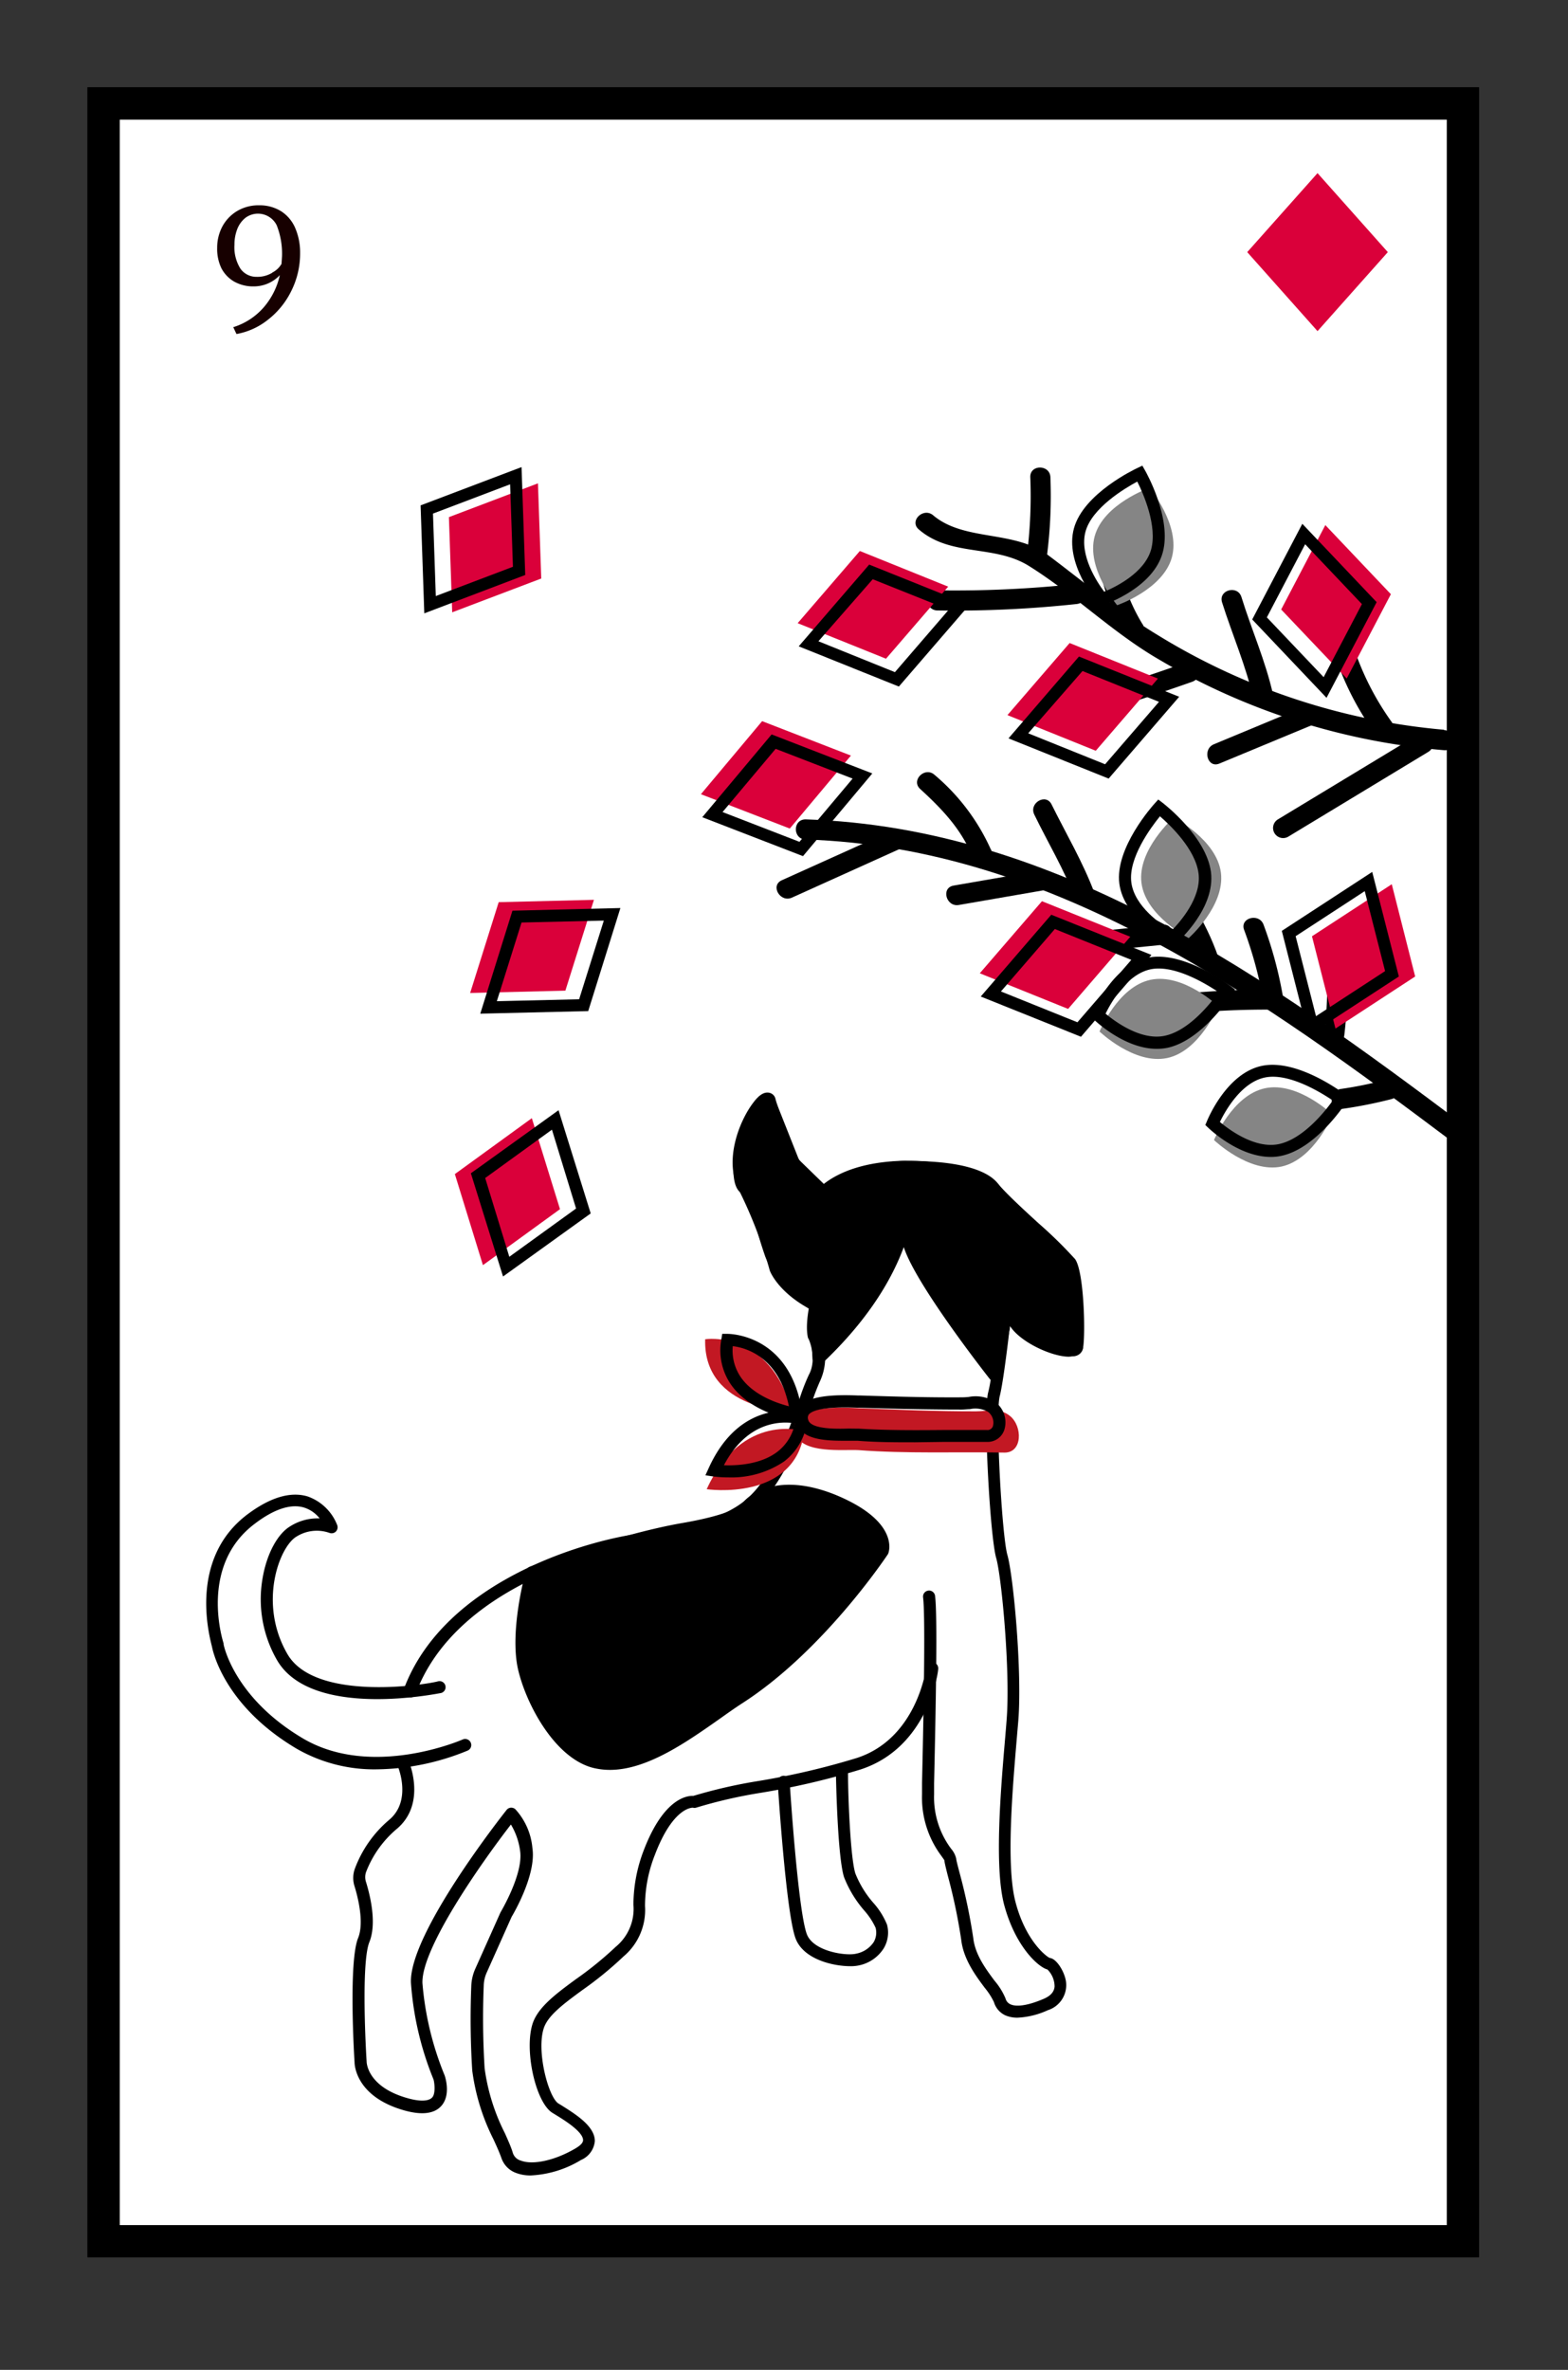 <svg id="圖層_1" data-name="圖層 1" xmlns="http://www.w3.org/2000/svg" viewBox="0 0 194.94 294.58"><rect x="0" y="0" width="194.94" height="294.58" fill="#333333" stroke="none"/><defs><style>.cls-1{fill:#fff;}.cls-2{fill:#170000;}.cls-3{fill:#da003a;}.cls-4{fill:#c21823;}.cls-5{fill:#858585;}</style></defs><title>新接龍</title><rect class="cls-1" x="12.88" y="12.85" width="169" height="265.73"/><path d="M183.88,280.58h-173V10.85h173Zm-169-4h165V14.85h-165Z"/><path class="cls-2" d="M35,26.29a4.65,4.65,0,0,1,1.73,2.12,7.65,7.65,0,0,1,.58,3,10.42,10.42,0,0,1-1.13,4.83,10.21,10.21,0,0,1-2.94,3.56,8.71,8.71,0,0,1-3.84,1.72L29,40.67a8.28,8.28,0,0,0,3.79-2.47,9.15,9.15,0,0,0,2-4,4.43,4.43,0,0,1-3.24,1.4A4.81,4.81,0,0,1,29.11,35a4.08,4.08,0,0,1-1.6-1.69A5.53,5.53,0,0,1,27,30.81a5.61,5.61,0,0,1,.63-2.63,5,5,0,0,1,1.82-1.93,5.18,5.18,0,0,1,2.79-.73A5,5,0,0,1,35,26.29Zm-1.17,7.6A2.76,2.76,0,0,0,35,32.8l.06-.92A9.58,9.58,0,0,0,34.4,28a2.6,2.6,0,0,0-3.93-.89,3.35,3.35,0,0,0-1,1.44,5.23,5.23,0,0,0-.32,1.86,5,5,0,0,0,.75,3,2.42,2.42,0,0,0,2,1A3.54,3.54,0,0,0,33.87,33.89Z"/><path d="M183.88,280.58h-173V10.85h173Zm-169-4h165V14.85h-165Z"/><polygon class="cls-3" points="163.8 21.52 155.06 31.34 163.8 41.16 172.54 31.34 163.8 21.52"/><path d="M132.9,168.64c-2.16,0-6.12-1.84-7.36-3.86-1.53-2.5-1.34-6.81-1.33-7a.74.74,0,0,1,.79-.71.75.75,0,0,1,.71.78s-.18,4,1.11,6.13c1.15,1.87,5.46,3.46,6.38,3.13.27-1.85-.1-8.74-.78-9.7a57.47,57.47,0,0,0-4.27-4.16c-1.92-1.78-3.9-3.62-5-4.8-1.61-1.77-6.21-2.41-7.84-2.51-.13,0-8.26-1-12.44,2.79a.76.76,0,0,1-.85.11,12.56,12.56,0,0,1-5.7-7.68,35.2,35.2,0,0,1-1.27-3.49,10.91,10.91,0,0,0-1.87,3.39c-.5,1.39-1.16,4,0,6.21a55.87,55.87,0,0,1,3.94,10.24h0s1,2.24,4.62,4.08a.76.76,0,0,1,.33,1,.75.75,0,0,1-1,.33c-4.26-2.15-5.33-4.85-5.37-5a56.07,56.07,0,0,0-3.84-10c-1.9-3.69.07-8.6,1.77-10.83.74-1,1.37-1.38,2-1.26a1,1,0,0,1,.79.81,31.64,31.64,0,0,0,1.39,3.95.36.36,0,0,1,0,.11,11.39,11.39,0,0,0,4.54,6.52c4.76-3.78,12.8-2.85,13.14-2.81s6.47.42,8.82,3c1,1.14,3,3,4.88,4.71a53.82,53.82,0,0,1,4.47,4.39c1.13,1.58,1.29,9.36,1,10.92a1.39,1.39,0,0,1-1.22,1.12A3.1,3.1,0,0,1,132.9,168.64Z"/><path d="M50.9,211a.75.75,0,0,1-.26,0,.76.76,0,0,1-.45-1c5.07-13.68,23.16-18.66,29.71-19.43,5.92-.69,10.18-2,12.65-4C96.06,183.74,98,178,99.3,174.2a26.13,26.13,0,0,1,1.25-3.29c1.1-2,0-4.51-.06-4.54a.49.49,0,0,1-.06-.17c-.67-3.26,2-10.2,2.1-10.5a.75.75,0,0,1,1-.43.75.75,0,0,1,.43,1c-.72,1.87-2.48,7.2-2,9.58a7,7,0,0,1,0,5.8,27.11,27.11,0,0,0-1.15,3.07c-1.35,4-3.38,9.94-7.24,13-2.73,2.19-7.11,3.61-13.41,4.34s-23.66,5.48-28.47,18.46A.74.74,0,0,1,50.9,211Z"/><path d="M46.87,219.93a19.34,19.34,0,0,1-9.95-2.54c-8.89-5.25-10.41-11.93-10.56-12.67s-3.19-10.81,4.44-16.51c2.82-2.1,5.33-2.84,7.45-2.2a6.13,6.13,0,0,1,3.68,3.58.77.77,0,0,1-.19.8.76.76,0,0,1-.81.14,4.75,4.75,0,0,0-4.1.49c-2.11,1.28-4.76,8.31-1.08,14.61,3.41,5.82,16.78,3.86,18.68,3.37a.75.75,0,1,1,.38,1.45c-.15,0-16,3.34-20.35-4.06a15.13,15.13,0,0,1-1.81-10.24c.51-3,1.85-5.47,3.4-6.41a6.35,6.35,0,0,1,3.69-1,4,4,0,0,0-1.94-1.35c-1.64-.49-3.7.17-6.11,2-7.06,5.29-3.92,14.79-3.89,14.89l0,.11c0,.07,1.28,6.62,9.85,11.69s19.76.19,19.87.14a.76.76,0,0,1,1,.38.75.75,0,0,1-.38,1A30.41,30.41,0,0,1,46.87,219.93Z"/><path d="M126.51,250.8a3.75,3.75,0,0,1-1.52-.29,2.63,2.63,0,0,1-1.42-1.65,8.72,8.72,0,0,0-1.14-1.77c-1.12-1.5-2.66-3.55-2.93-6a70.12,70.12,0,0,0-1.65-7.88c-.29-1.14-.42-1.7-.45-2,0,0-.22-.31-.38-.54a12.09,12.09,0,0,1-2.39-7.65l0-1.36c.14-6.17.46-20.6.13-23.1a.75.75,0,0,1,1.49-.2c.31,2.31.11,13.09-.12,23.33l0,1.36a10.68,10.68,0,0,0,2.13,6.77,2.88,2.88,0,0,1,.62,1.21c0,.18.22,1,.42,1.77A71.07,71.07,0,0,1,121,240.9c.23,2.07,1.57,3.86,2.64,5.3a8.38,8.38,0,0,1,1.37,2.21,1.09,1.09,0,0,0,.62.73c.45.21,1.59.4,4.1-.67.88-.37,1.33-.88,1.38-1.55a3,3,0,0,0-.89-2.11c-1.13-.29-4-2.85-5.39-8.08-1.23-4.74-.41-14.31.13-20.65.07-.84.14-1.62.19-2.34.47-5.9-.61-17.64-1.3-20.08-.76-2.64-1.62-18.11-1-20.57.61-2.22,1.55-11.64,1.56-11.73a.74.74,0,0,1,.82-.67.75.75,0,0,1,.67.82c0,.39-1,9.63-1.6,12-.59,2.17.26,17.39.94,19.76.74,2.58,1.85,14.44,1.36,20.61-.06.72-.13,1.51-.2,2.35-.53,6.23-1.33,15.65-.16,20.15,1.28,4.95,3.93,6.88,4.28,7,.81.07,1.8,1.64,2,2.88a3.27,3.27,0,0,1-2.25,3.61A10.15,10.15,0,0,1,126.51,250.8Zm3.84-6Zm-.17-.05Z"/><path d="M66,270.41a5,5,0,0,1-1.81-.3,3,3,0,0,1-1.84-1.83c-.23-.66-.58-1.45-1-2.36a26.52,26.52,0,0,1-2.64-8.56,102.05,102.05,0,0,1-.12-10.45,5.74,5.74,0,0,1,.5-2.19l3.13-7c.07-.13,2.87-4.81,2.44-7.66a8.53,8.53,0,0,0-1.14-3.27c-3.6,4.65-11.17,15.39-11,19.73A38.38,38.38,0,0,0,55.29,258c.1.31.78,2.51-.48,3.83-.88.92-2.39,1.09-4.5.51-6.17-1.72-6.23-5.8-6.23-6-.08-1.23-.73-12.54.44-15.44.79-1.94-.05-5.17-.45-6.46a3.37,3.37,0,0,1,.07-2.22,14.63,14.63,0,0,1,4.23-6c2.94-2.44,1.06-6.81,1-6.85a.76.76,0,0,1,.39-1,.75.75,0,0,1,1,.39c.1.22,2.33,5.45-1.46,8.6a13.18,13.18,0,0,0-3.79,5.34,1.91,1.91,0,0,0,0,1.25c.55,1.8,1.34,5.16.41,7.46s-.55,11.46-.34,14.84c0,.17.12,3.18,5.14,4.57,1.48.41,2.54.38,3-.09s.3-1.86.17-2.27a38.9,38.9,0,0,1-2.8-12c-.26-6.09,11.39-20.85,11.89-21.48a.73.73,0,0,1,.51-.28.78.78,0,0,1,.57.18,8.21,8.21,0,0,1,2.13,4.83c.52,3.38-2.47,8.36-2.59,8.57l-3.09,6.91a4.21,4.21,0,0,0-.37,1.63,101,101,0,0,0,.11,10.27,25.17,25.17,0,0,0,2.52,8.07c.42.95.79,1.76,1,2.49a1.45,1.45,0,0,0,1,.92c1.47.56,4.17,0,6.72-1.49.43-.25,1-.63,1-1.06,0-1.06-2.42-2.54-3.45-3.17l-.36-.22c-2.1-1.3-3.54-7.85-2.45-11.13.68-2,2.83-3.62,5.32-5.45a43.79,43.79,0,0,0,5-4.06,6.09,6.09,0,0,0,2.2-5.23A19,19,0,0,1,80,230.08c2.45-6.47,5.34-6.89,6.2-6.85a62.54,62.54,0,0,1,8.16-1.86,93.59,93.59,0,0,0,12.16-2.85c7.51-2.44,8.62-11.15,8.63-11.24a.74.74,0,0,1,.83-.66.76.76,0,0,1,.66.84c0,.39-1.25,9.76-9.66,12.49a94.69,94.69,0,0,1-12.35,2.89,60.09,60.09,0,0,0-8.1,1.86.7.7,0,0,1-.38,0h0s-2.44-.19-4.74,5.88a17.38,17.38,0,0,0-1.22,6.33,7.54,7.54,0,0,1-2.65,6.26,45,45,0,0,1-5.14,4.2c-2.29,1.68-4.26,3.13-4.79,4.72-.95,2.86.57,8.6,1.82,9.38l.35.21c1.57,1,4.2,2.55,4.17,4.47a2.83,2.83,0,0,1-1.72,2.34A13.23,13.23,0,0,1,66,270.41Z"/><path d="M105.71,244.4c-2.15,0-5.89-.86-6.83-3.53-1.17-3.32-2.15-18.62-2.19-19.27a.75.75,0,1,1,1.49-.1c0,.16,1,15.74,2.11,18.87.78,2.21,4.95,2.79,6.16,2.47a3.4,3.4,0,0,0,2.17-1.43,2.36,2.36,0,0,0,.24-1.78,8.79,8.79,0,0,0-1.42-2.16,14.17,14.17,0,0,1-2.51-4.15c-.81-2.59-1-12.38-1-12.79a.75.75,0,0,1,.74-.76.72.72,0,0,1,.76.73c0,2.77.29,10.39.91,12.37a12.62,12.62,0,0,0,2.26,3.68,9.3,9.3,0,0,1,1.68,2.69,3.82,3.82,0,0,1-.4,2.92,4.77,4.77,0,0,1-3.09,2.14A4.72,4.72,0,0,1,105.71,244.4Z"/><path d="M112.92,145.08s2.46,10.89-11.15,23.78l-.39-6.59s-4.12-2.34-5.52-6.3-1.77-7-3.37-8.35.4-10.69,3.14-10.75l3.06,7.71,3.71,3.6S108.68,144.76,112.92,145.08Z"/><path d="M101.77,169.61a.86.86,0,0,1-.27-.05.77.77,0,0,1-.48-.66l-.37-6.2a13.93,13.93,0,0,1-5.5-6.48c-.43-1.22-.77-2.36-1.06-3.36C93.45,150.71,93,149,92,148.19c-1.43-1.25-.73-5.62.19-8.18.63-1.75,1.73-3.85,3.42-3.89a.75.75,0,0,1,.72.47l3,7.57,3.2,3.11c1.6-.81,6.68-3.21,10.44-2.94a.76.76,0,0,1,.68.58c.1.46,2.4,11.46-11.36,24.49A.73.73,0,0,1,101.77,169.61Zm-6.57-31.8a6,6,0,0,0-1.6,2.71c-1.12,3.11-1.07,6.14-.61,6.53,1.27,1.11,1.83,3,2.54,5.38.29,1,.62,2.11,1,3.29,1.28,3.64,5.14,5.87,5.18,5.9a.75.75,0,0,1,.38.6l.29,5c10.24-10.33,10.09-19.11,9.85-21.37-4,0-9.46,3-9.51,3a.74.74,0,0,1-.88-.12l-3.71-3.6a.68.68,0,0,1-.18-.26Z"/><path d="M123.62,170.91s-9-11.5-10.53-16.07a20.05,20.05,0,0,1-.17-9.76s9.08-.32,10.81,2.88,9.3,9,9.3,9,.94,8.56.89,10.36-6-1.67-7.74-3-2.56-2-2.56-2l1.19,2.65Z"/><path d="M123.62,171.66a.74.74,0,0,1-.59-.28c-.38-.48-9.14-11.66-10.65-16.31a20.48,20.48,0,0,1-.19-10.18.75.75,0,0,1,.7-.56c1,0,9.61-.23,11.5,3.27,1.63,3,9,8.73,9.09,8.79a.71.71,0,0,1,.29.51c0,.35.95,8.63.9,10.46a1.21,1.21,0,0,1-.68,1.09c-1.93,1-8.19-3.42-8.26-3.46a1.33,1.33,0,0,0-.19-.14.8.8,0,0,1,0,.31l-1.2,5.9a.74.74,0,0,1-.56.58A.52.52,0,0,1,123.62,171.66Zm-10.1-25.84a19,19,0,0,0,.28,8.79c1.15,3.5,7,11.42,9.41,14.54l.82-4.05-1.1-2.43a.75.75,0,0,1,1.19-.87s.81.74,2.5,2c1.93,1.42,5.48,3.27,6.55,3.33,0-1.88-.69-8.24-.85-9.73-1.37-1.07-7.63-6.07-9.25-9.07C122,146.4,116.9,145.77,113.52,145.82Z"/><path d="M66.08,195.47s-2,7.29-.94,11.9c1,4.09,4.34,10.49,8.72,11.65,6,1.58,13.29-4.91,17.94-7.9,10-6.41,17.89-18.28,17.89-18.28s1.32-3.25-6.13-6.31-10.54.6-10.54.6-.15,1.58-8.21,3S66.08,195.47,66.08,195.47Z"/><path d="M75.82,220a8.74,8.74,0,0,1-2.15-.27c-4.73-1.26-8.26-7.9-9.26-12.21-1.09-4.74.87-12,1-12.27a.76.76,0,0,1,.46-.51c.11,0,10.82-4,18.86-5.41,6.38-1.09,7.5-2.29,7.62-2.44a.82.82,0,0,1,.14-.26c.15-.17,3.54-4,11.41-.81,8,3.31,6.6,7.12,6.53,7.28a.54.54,0,0,1-.07.13c-.33.49-8.1,12.08-18.1,18.5-.85.55-1.8,1.22-2.81,1.94C85.35,216.55,80.45,220,75.82,220Zm-9.11-24c-.38,1.52-1.71,7.37-.84,11.17s4.1,10,8.18,11.1c4.54,1.19,10-2.71,14.49-5.84,1-.72,2-1.4,2.86-2,9.29-6,16.86-16.89,17.6-18,.07-.36.32-2.8-5.72-5.28-6.22-2.56-9.08-.21-9.61.3-.39.85-2.16,2.17-8.74,3.29C77.86,192,68.65,195.33,66.71,196Zm25.56-9Zm0,0Zm0,0Zm0,0Zm0,0Zm0-.17Z"/><path class="cls-4" d="M98.93,178.28c-1.38-3.91,6.37-3.31,8-3.24,4.81.2,9.59.4,14.4.39,1.49,0,2.92-.5,4.24.58,1.57,1.27,1.57,4.59-.71,4.55-6-.11-12.12.15-18.15-.31C104.85,180.15,99.8,180.74,98.93,178.28Z"/><path d="M113.78,179.28c-2.38,0-4.78,0-7.15-.19h-1.06c-2.25,0-5.64.08-6.45-2a2.14,2.14,0,0,1,.18-2.1c1.11-1.57,4.51-1.64,7.35-1.53h.28c4.11.13,8.37.26,12.64.23a8.49,8.49,0,0,0,.88-.05,4.5,4.5,0,0,1,3.29.64,3.15,3.15,0,0,1,1.13,3.42,2.18,2.18,0,0,1-2.19,1.53h0c-1.77,0-3.55,0-5.32,0Zm-7.52-1.7h.45c3.52.22,7.13.2,10.6.17,1.79,0,3.58,0,5.36,0a.71.71,0,0,0,.78-.5,1.69,1.69,0,0,0-.59-1.74,3.18,3.18,0,0,0-2.29-.35c-.33,0-.66.05-1,.05-4.3,0-8.57-.1-12.7-.23h-.29c-4.36-.18-5.71.39-6.07.9,0,.07-.17.24,0,.69h0c.43,1.1,3.54,1.05,5,1Z"/><path class="cls-4" d="M100,177.9s-7.72-2.5-12.14,7.21C87.88,185.11,98.85,186.72,100,177.9Z"/><path class="cls-4" d="M87.67,166.47s8-1.25,10.83,9C98.5,175.51,87.41,175.36,87.67,166.47Z"/><path d="M90.58,183.64a14.75,14.75,0,0,1-1.88-.11l-1-.15.41-.9c4.17-9.18,11.68-6.87,11.76-6.85l.59.2-.08.61a7.49,7.49,0,0,1-2.91,5.23A11.66,11.66,0,0,1,90.58,183.64ZM90,182.13c1.56.06,4.54-.07,6.63-1.66a5.88,5.88,0,0,0,2.2-3.55C97.2,176.66,92.94,176.57,90,182.13Z"/><path d="M99.89,176.68l-1-.14c-.22,0-5.34-.8-7.9-4.28a7.49,7.49,0,0,1-1.3-5.84l.1-.62h.62c.1,0,7.94-.09,9.33,9.91Zm-8.79-9.35a5.91,5.91,0,0,0,1.1,4c1.56,2.12,4.37,3.08,5.88,3.47C96.81,168.63,92.71,167.52,91.1,167.33Z"/><path d="M179.53,90.71a81.44,81.44,0,0,1-35.71-11.84c-4.81-2.92-9-6.48-13.47-9.83-4.29-3.21-10.46-1.7-14.35-5-1.21-1-3,.72-1.77,1.77,4,3.44,9.34,1.85,13.66,4.52,5.6,3.49,10.34,8.23,16.12,11.6a83.44,83.44,0,0,0,35.52,11.32c1.6.12,1.59-2.38,0-2.5Z"/><path d="M130.17,69a58,58,0,0,0,.42-9.68c-.06-1.6-2.56-1.61-2.5,0a58,58,0,0,1-.42,9.68c-.2,1.59,2.31,1.58,2.5,0Z"/><path d="M133.86,72.58a141.05,141.05,0,0,1-17.32.8,1.25,1.25,0,0,0,0,2.5,141.05,141.05,0,0,0,17.32-.8c1.59-.17,1.6-2.67,0-2.5Z"/><path d="M142.05,77.6a22.74,22.74,0,0,1-3.26-10c-.13-1.59-2.63-1.61-2.5,0a25.49,25.49,0,0,0,3.6,11.24,1.25,1.25,0,0,0,2.16-1.26Z"/><path d="M147.51,82.33q-7.89,2.81-15.94,5.15a1.25,1.25,0,0,0,.66,2.41q8.06-2.34,16-5.15c1.5-.54.86-2.95-.67-2.41Z"/><path d="M158.26,86.29c-.93-4.15-2.66-8-3.92-12.08-.48-1.53-2.89-.88-2.41.66,1.26,4,3,7.94,3.92,12.09.35,1.57,2.76.9,2.41-.67Z"/><path d="M162.52,87.69l-11.6,4.82c-1.46.61-.82,3,.66,2.41l11.61-4.82c1.46-.6.82-3-.67-2.41Z"/><path d="M173.11,89.87A34.48,34.48,0,0,1,167.34,77c-.35-1.57-2.76-.91-2.42.66a36.18,36.18,0,0,0,6,13.5c.93,1.3,3.1.05,2.15-1.26Z"/><path d="M176.31,91.3l-17.42,10.54a1.25,1.25,0,0,0,1.27,2.16l17.41-10.54a1.25,1.25,0,0,0-1.26-2.16Z"/><path d="M182,139.85c-24.28-18.21-50.31-37-81.85-38-1.61,0-1.61,2.45,0,2.5,31,1,56.71,19.79,80.59,37.7,1.28,1,2.53-1.2,1.26-2.16Z"/><path d="M164.93,119a55.78,55.78,0,0,1-.3,9.67c-.19,1.59,2.31,1.58,2.5,0a55.78,55.78,0,0,0,.3-9.67c-.09-1.6-2.59-1.61-2.5,0Z"/><path d="M172.24,134.23a48.83,48.83,0,0,1-5.48,1.12c-1.59.16-1.61,2.66,0,2.5a56.15,56.15,0,0,0,6.15-1.21c1.57-.33.91-2.74-.67-2.41Z"/><path d="M159.51,123.94a49.72,49.72,0,0,0-2.42-9c-.55-1.5-3-.85-2.41.66a50.17,50.17,0,0,1,2.42,9c.27,1.59,2.68.91,2.41-.66Z"/><path d="M158.3,123a111,111,0,0,0-12.76.68c-1.59.23-.91,2.63.66,2.41a106.22,106.22,0,0,1,12.1-.59c1.61,0,1.62-2.55,0-2.5Z"/><path d="M151.45,118.94c-1.53-4.49-4.22-8.36-6.78-12.32-.87-1.34-3-.09-2.16,1.27,2.43,3.75,5.08,7.45,6.53,11.72.51,1.51,2.93.86,2.41-.67Z"/><path d="M144.54,114.94l-15.32,1.54c-1.58.16-1.6,2.67,0,2.5l15.32-1.54c1.58-.16,1.6-2.66,0-2.5Z"/><path d="M136.07,111c-1.44-3.84-3.53-7.36-5.33-11-.7-1.45-2.86-.18-2.15,1.26,1.69,3.48,3.71,6.81,5.07,10.45.56,1.49,3,.84,2.41-.67Z"/><path d="M129.33,108.21l-10.78,1.87c-1.59.28-.92,2.69.66,2.41L130,110.62c1.58-.27.91-2.68-.67-2.41Z"/><path d="M123.19,105.6a26,26,0,0,0-7-9.28c-1.19-1.08-3,.68-1.77,1.77,2.6,2.38,5,4.86,6.38,8.18.6,1.46,3,.82,2.41-.67Z"/><path d="M110.92,103.23l-13.73,6.19c-1.46.66-.19,2.81,1.26,2.16l13.73-6.2c1.47-.66.2-2.81-1.26-2.15Z"/><polygon class="cls-3" points="117.88 72.92 106.9 68.49 99.17 77.46 110.15 81.88 117.88 72.92"/><path d="M111.75,85.34l-12.45-5,8.76-10.16,12.46,5Zm-10-5.63,9.51,3.84,6.7-7.77L108.5,72Z"/><polygon class="cls-3" points="56.22 76.11 67.29 71.91 66.88 60.08 55.81 64.28 56.22 76.11"/><path d="M52.75,76.24l-.46-13.42,12.55-4.76.46,13.41Zm1.08-12.4.35,10.25,9.59-3.64L63.42,60.2Z"/><polygon class="cls-3" points="73.84 111.85 62 112.14 58.45 123.43 70.29 123.14 73.84 111.85"/><path d="M59.71,126l4-12.8,13.42-.33-4,12.81Zm5.13-11.33-3.07,9.78L72,124.21l3.07-9.78Z"/><polygon class="cls-3" points="105.79 93.92 94.75 89.64 87.14 98.72 98.19 102.99 105.79 93.92"/><path d="M99.83,106.42l-12.52-4.84,8.62-10.29,12.52,4.85Zm-10-5.48,9.56,3.7L106,96.78l-9.57-3.7Z"/><polygon class="cls-3" points="143.96 84.35 132.98 79.93 125.25 88.89 136.23 93.32 143.96 84.35"/><path d="M137.83,96.78l-12.45-5,8.76-10.17,12.46,5Zm-10-5.63L137.39,95l6.7-7.76-9.51-3.83Z"/><polygon class="cls-3" points="140.52 116.44 129.54 112.02 121.81 120.98 132.79 125.41 140.52 116.44"/><path d="M134.39,128.87l-12.46-5,8.77-10.17,12.45,5Zm-9.95-5.63,9.51,3.83,6.7-7.76-9.51-3.83Z"/><polygon class="cls-3" points="66.12 138.99 56.55 145.94 60.04 157.26 69.62 150.3 66.12 138.99"/><path d="M62.54,158.67l-4-12.83L69.44,138l4,12.83Zm-2.22-12.24,3,9.79,8.3-6-3-9.8Z"/><polygon class="cls-3" points="166.03 127.85 175.94 121.38 173.03 109.91 163.11 116.38 166.03 127.85"/><path d="M162.67,128.71l-3.31-13,11.24-7.33,3.31,13Zm-1.59-12.34,2.53,9.94,8.59-5.6-2.53-9.94Z"/><path class="cls-5" d="M159.34,145c-4.07.87-8.41-3.29-8.41-3.29s2.26-5.57,6.34-6.44,8.41,3.29,8.41,3.29S163.42,144.08,159.34,145Z"/><path d="M158,143.81c-4,0-7.61-3.46-7.78-3.62l-.37-.35.2-.47c.1-.25,2.46-6,6.87-6.89s10,3.35,10.27,3.53l.55.42-.37.58c-.15.23-3.73,5.74-8.06,6.66h0A5.9,5.9,0,0,1,158,143.81Zm-6.35-4.36c1.11.94,4.37,3.39,7.35,2.76s5.69-4,6.7-5.42c-1.49-1-5.49-3.48-8.46-2.85S152.3,138.15,151.67,139.45Z"/><path class="cls-5" d="M145.12,131.51c-4.08.87-8.42-3.29-8.42-3.29s2.27-5.57,6.34-6.43,8.42,3.28,8.42,3.28S149.19,130.64,145.12,131.51Z"/><path d="M143.79,130.37c-3.95,0-7.6-3.45-7.77-3.62l-.37-.35.19-.47c.1-.24,2.47-6,6.88-6.89s10,3.35,10.27,3.53l.55.42-.38.58c-.14.24-3.72,5.74-8,6.67A6.56,6.56,0,0,1,143.79,130.37ZM137.45,126c1.11.93,4.37,3.38,7.35,2.75h0c3-.63,5.69-4,6.69-5.42-1.48-1-5.49-3.47-8.46-2.84S138.08,124.71,137.45,126Z"/><path class="cls-5" d="M151.79,108.48c.52,4.14-4,8.12-4,8.12s-5.36-2.73-5.88-6.86,4-8.11,4-8.11S151.26,104.35,151.79,108.48Z"/><path d="M145.9,117.49l-.45-.23c-.24-.12-5.72-3-6.29-7.43s4.17-9.71,4.38-9.94l.46-.51.55.42c.22.17,5.41,4.19,6,8.59h0c.57,4.47-4,8.59-4.23,8.76Zm-1.71-16c-1.13,1.39-3.93,5.18-3.54,8.19s3.77,5.29,5,6c1-1,3.74-4.08,3.36-7.09h0C148.64,105.57,145.48,102.56,144.19,101.45Z"/><path class="cls-5" d="M145.69,69.29c-1.11,4-6.8,5.94-6.8,5.94s-3.9-4.58-2.79-8.59,6.81-6,6.81-6S146.8,65.27,145.69,69.29Z"/><path d="M136.79,75.33l-.33-.39c-.17-.2-4.14-4.94-2.94-9.28s7.6-7.35,7.87-7.48l.63-.3.34.6c.14.24,3.37,6,2.19,10.22h0c-1.2,4.34-7,6.37-7.28,6.45Zm4.6-15.47c-1.58.85-5.62,3.27-6.43,6.2s1.45,6.33,2.32,7.49c1.34-.55,5-2.31,5.83-5.24h0C143.91,65.39,142.16,61.39,141.39,59.86Z"/><polygon class="cls-3" points="167.43 84.34 172.92 73.86 164.77 65.27 159.28 75.76 167.43 84.34"/><path d="M164.92,86.74,155.68,77l6.23-11.89,9.24,9.74Zm-7.42-10,7.06,7.43,4.76-9.08-7.06-7.44Z"/></svg>